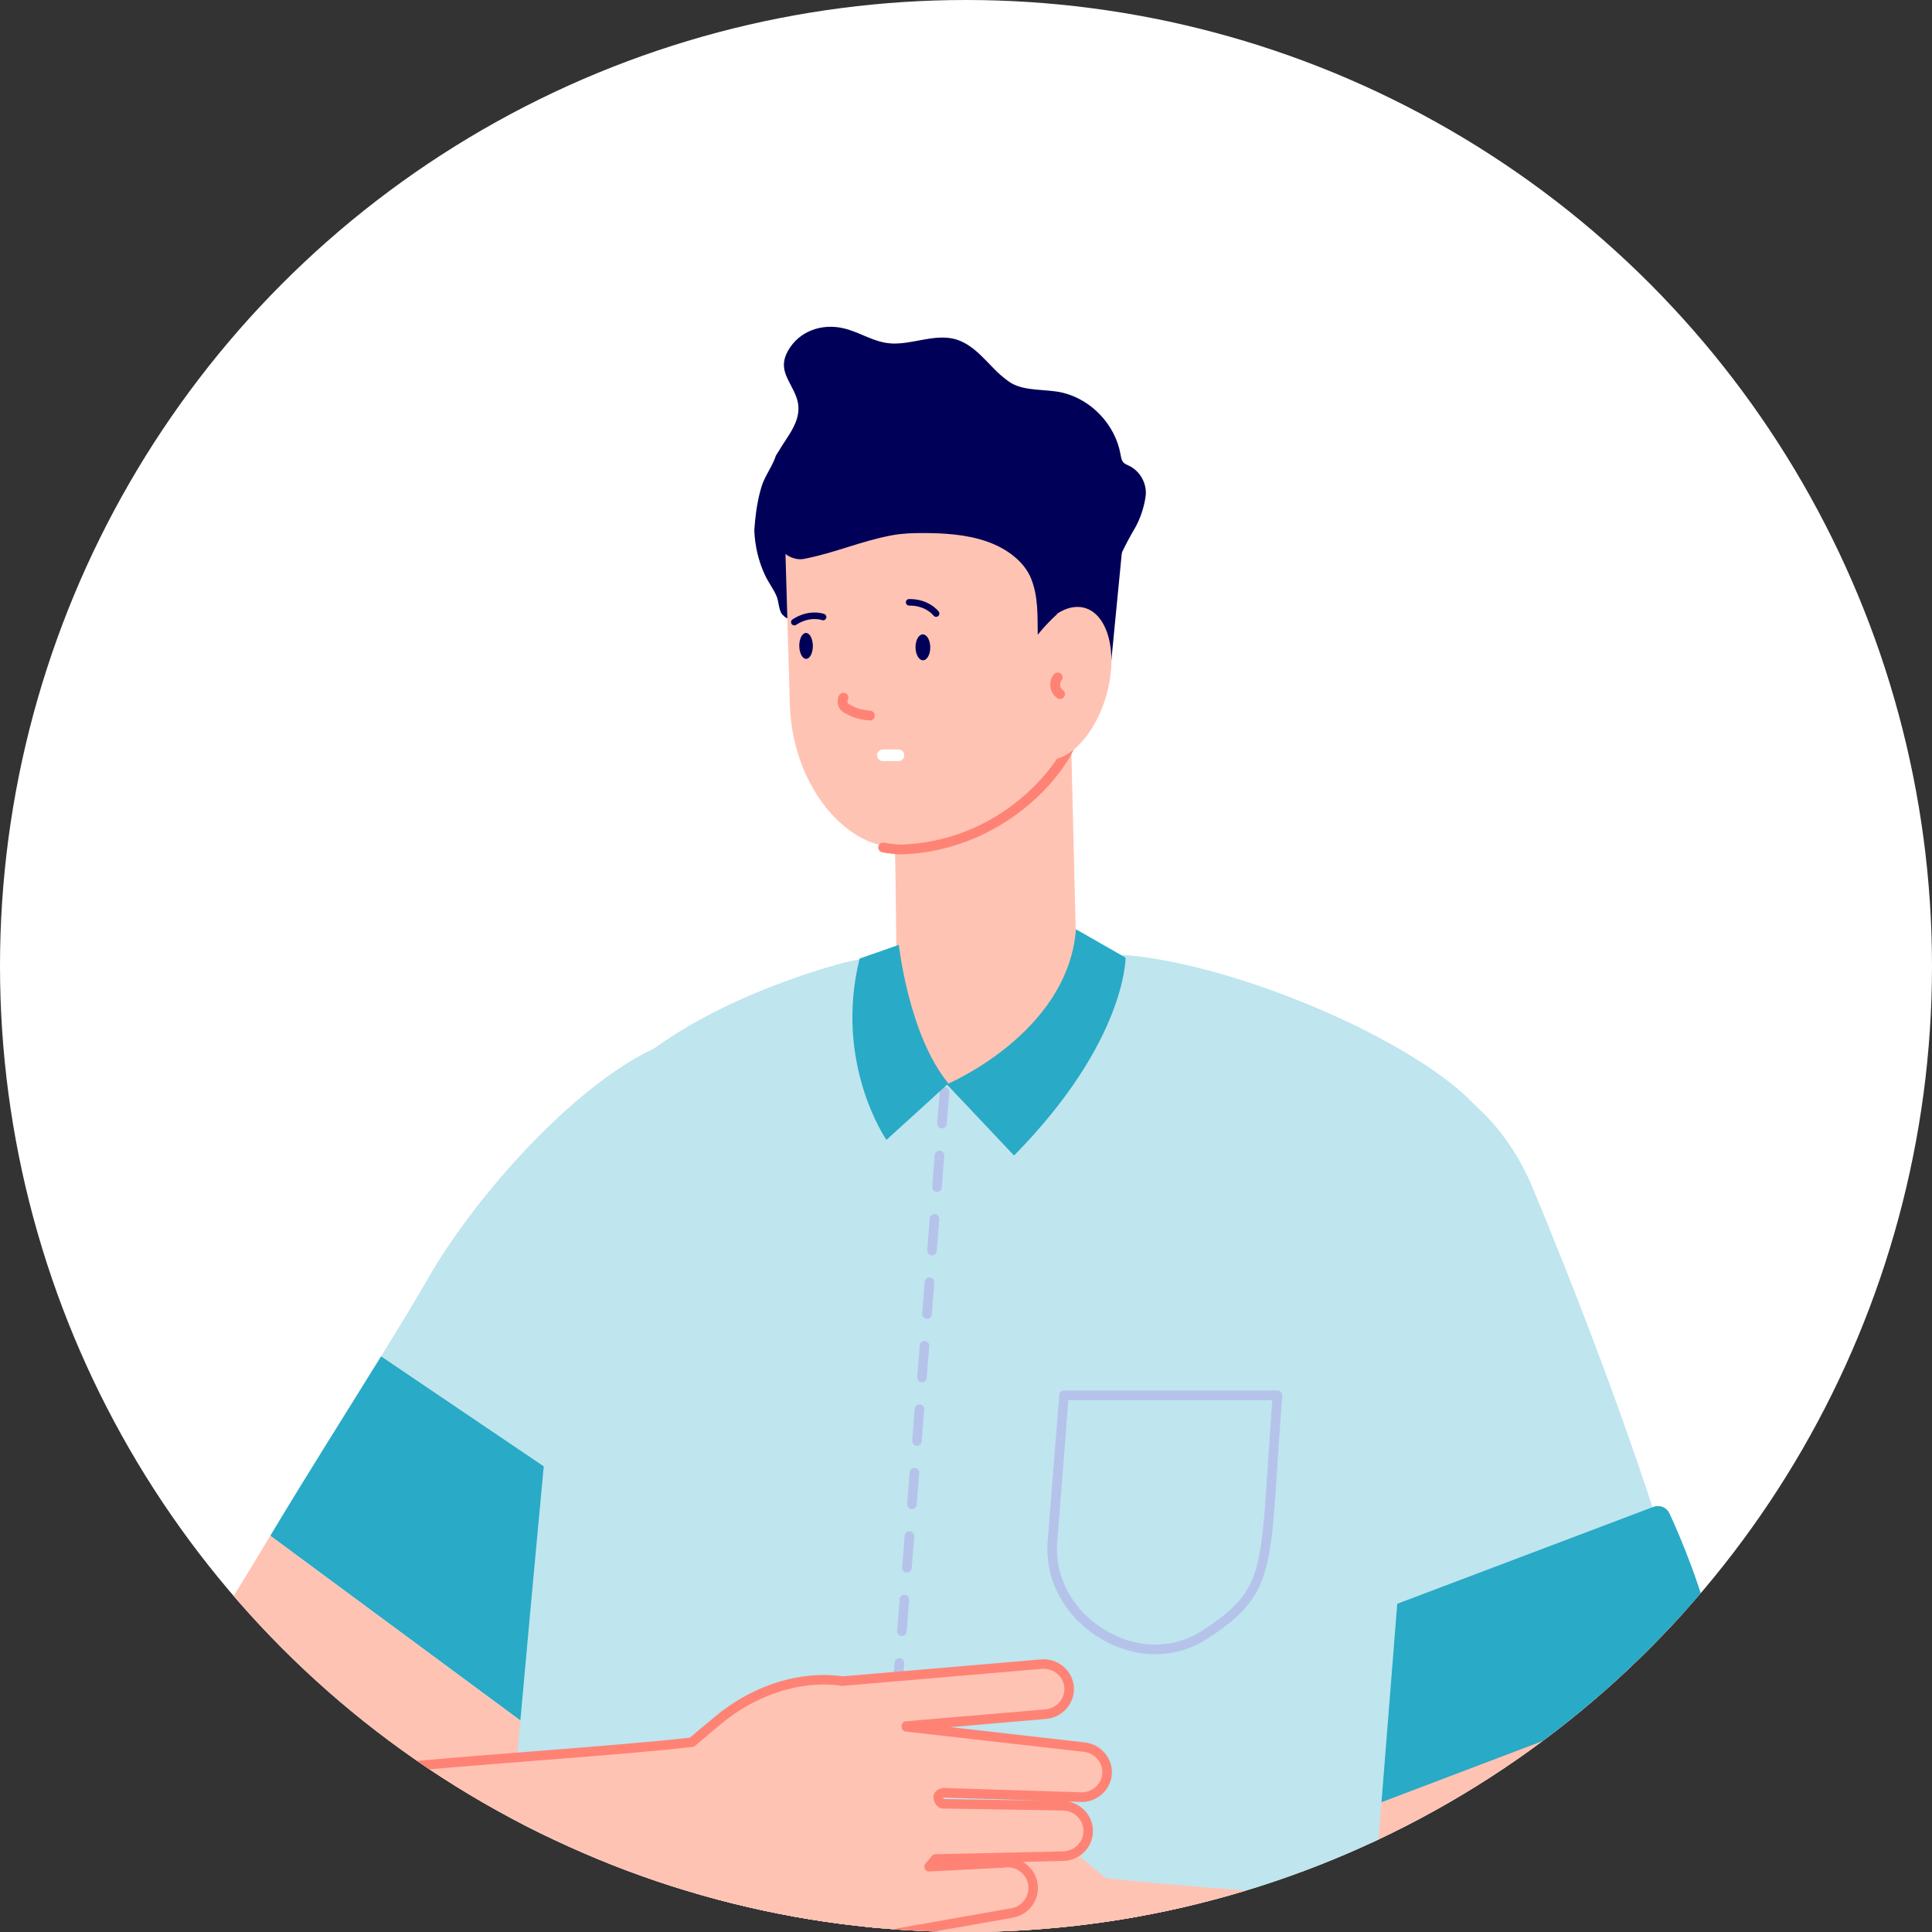 <?xml version="1.0" encoding="UTF-8"?><svg id="_レイヤー_2" xmlns="http://www.w3.org/2000/svg" xmlns:xlink="http://www.w3.org/1999/xlink" viewBox="0 0 102.54 102.54"><rect x="0" y="0" width="102.54" height="102.54" fill="#333333" stroke="none"/><defs><style>.cls-1{fill:#ff8375;}.cls-2{fill:#29aac6;}.cls-3{fill:#b5c3eb;}.cls-4{fill:#ffc3b4;}.cls-5{fill:#fff;}.cls-6{fill:#bfe5ee;}.cls-7{fill:#000058;}.cls-8{clip-path:url(#clippath);}</style><clipPath id="clippath"><circle class="cls-5" cx="51.27" cy="51.27" r="51.27"/></clipPath></defs><g id="_レイヤー_1-2"><circle class="cls-5" cx="51.27" cy="51.27" r="51.27"/><g class="cls-8"><path class="cls-2" d="M44.913,94.491c5.412,1.369,9.721,3.019,8.442,8.714l-13.268,64.112c-1.279,5.695-4.512-5.776-9.923-7.145l-7.677,10.142c-5.412-1.369-4.656-14.755-3.377-20.45l12.963-50.933c1.279-5.695,7.429-5.81,12.841-4.441Z"/><path class="cls-6" d="M22.867,67.602c3.109-5.362,11.578-14.552,16.34-12.383,7.66,3.489,4.066,15.472,2.923,19.769-.517,1.945-2.233,5.214-4.383,8.844l-17.522-11.845c.941-1.524,1.838-2.997,2.642-4.384Z"/><path class="cls-2" d="M14.345,81.511c1.949-3.256,4.009-6.497,5.88-9.525l17.522,11.845c-1.981,3.344-4.332,6.994-6.458,10.199l-16.944-12.52Z"/><path class="cls-4" d="M14.345,81.511l16.944,12.52c-2.7,4.07-5.036,7.423-5.788,8.515-2.222,3.227-8.026,7.445-12.334,7.067-6.887-.603-8.669-4.973-8.428-8.682.324-4.976,5.582-12.698,9.606-19.42Z"/><path class="cls-6" d="M81.337,63.021c-1.949-4.664-6.255-7.611-10.782-6.102-4.763,1.588-10.528,9.243-8.298,14.763,1.949,4.825,5.012,11.771,7.533,18.337l18.858-7.034c-2.191-7.262-5.48-15.58-7.312-19.964Z"/><path class="cls-4" d="M87.89,80.401l-18.804,7.317c1.844,3.89,4.157,10.284,5.019,16.069l15.726,9.634c2.503-6.739,1.387-25.624-1.941-33.02Z"/><path class="cls-2" d="M68.67,87.197l19.074-7.217c.332-.132.71.016.861.341.548,1.182,1.784,4.047,2.495,7.261.156.707-.229,1.421-.91,1.667l-17.97,6.82-3.549-8.872Z"/><path class="cls-5" d="M47.743,51.016c-.011.028-.002.012.006-.004l-.006.004Z"/><ellipse class="cls-4" cx="52.02" cy="54.385" rx="6.724" ry="3.123"/><path class="cls-4" d="M46.259,54.446c0,1.725.417,3.684,4.13,3.684s9.317-1.959,9.317-3.684-3.01-3.123-6.724-3.123-6.724,1.398-6.724,3.123Z"/><path class="cls-6" d="M25.15,122.755c.797-16.008,5.334-61.836,5.334-61.836,2.238-6.912,14.46-9.86,14.46-9.86l.266-.063c5.025-.894,9.487-.455,14.667-.297,6.621.615,17.293,5.449,19.224,9.063-.062.004-4.801,23.556-4.801,23.556,0,0-2.829,36.187-3.536,42.057l-43.457.771c-1.795,0-2.247-1.597-2.157-3.39Z"/><path class="cls-3" d="M44.78,125.896c-.007,0-.014-0-.02-.001-.14-.011-.244-.133-.233-.273l.026-.335c.011-.14.132-.241.272-.233.14.011.244.133.233.272l-.026.335c-.011.133-.121.234-.252.234ZM44.939,123.877c-.007,0-.014-0-.02-.001-.14-.011-.244-.133-.233-.273l.133-1.684c.011-.14.134-.244.272-.233.14.011.244.133.233.273l-.133,1.684c-.011.133-.121.234-.252.234ZM45.206,120.51c-.007,0-.014-0-.02-.001-.14-.011-.244-.133-.233-.273l.133-1.684c.011-.14.136-.24.273-.233.14.011.244.133.233.273l-.133,1.684c-.011.133-.121.234-.252.234ZM45.472,117.142c-.007,0-.013-0-.02-.001-.14-.011-.244-.133-.233-.273l.133-1.684c.011-.14.131-.242.273-.233.14.011.244.133.233.273l-.133,1.684c-.011.133-.121.234-.252.234ZM45.738,113.774c-.007,0-.014-0-.02-.001-.14-.011-.244-.133-.233-.273l.133-1.684c.011-.14.133-.238.273-.233.14.011.244.133.233.272l-.133,1.684c-.011.133-.121.234-.252.234ZM46.004,110.407c-.007,0-.014-0-.02-.001-.14-.011-.244-.133-.233-.272l.133-1.684c.011-.14.135-.241.273-.233.14.011.244.133.233.273l-.133,1.684c-.011.133-.121.234-.252.234ZM46.27,107.039c-.007,0-.014-0-.02-.001-.14-.011-.244-.133-.233-.273l.133-1.684c.011-.14.13-.244.272-.233.14.011.244.133.233.272l-.133,1.684c-.011.133-.121.234-.252.234ZM46.537,103.671c-.007,0-.014-0-.02-.001-.139-.011-.243-.133-.233-.273l.133-1.684c.011-.14.125-.24.273-.233.139.011.243.133.233.273l-.133,1.684c-.011.133-.121.233-.252.233ZM46.803,100.304c-.007,0-.013-0-.02-.001-.139-.011-.243-.133-.233-.273l.133-1.684c.011-.14.138-.238.273-.233.139.011.243.133.233.273l-.133,1.684c-.011.133-.121.233-.252.233ZM47.069,96.936c-.007,0-.013-0-.02-.001-.139-.011-.243-.133-.233-.273l.133-1.684c.011-.139.132-.24.273-.233.139.011.243.133.233.273l-.133,1.684c-.011.133-.122.233-.252.233ZM47.335,93.568c-.007,0-.013-0-.02-.001-.139-.011-.243-.133-.233-.273l.133-1.684c.011-.14.136-.237.273-.233.139.011.243.133.233.273l-.133,1.684c-.011.133-.121.233-.252.233ZM47.602,90.2c-.007,0-.014-0-.02-.001-.139-.011-.243-.133-.233-.273l.133-1.684c.011-.139.126-.244.273-.233.139.011.243.133.233.273l-.133,1.684c-.011.133-.121.233-.252.233ZM47.868,86.833c-.007,0-.014-0-.02-.001-.139-.011-.243-.133-.233-.273l.133-1.684c.011-.14.134-.236.273-.233.139.011.243.133.233.273l-.133,1.684c-.011.133-.121.233-.252.233ZM48.134,83.465c-.007,0-.014-0-.02-.001-.139-.011-.243-.133-.233-.273l.133-1.684c.011-.139.131-.239.273-.233.139.011.243.133.233.273l-.133,1.684c-.011.133-.122.233-.252.233ZM48.4,80.097c-.007,0-.013-0-.02-.001-.139-.011-.243-.133-.233-.273l.133-1.684c.011-.14.126-.238.273-.233.139.011.243.133.233.273l-.133,1.684c-.011.133-.122.233-.252.233ZM48.667,76.73c-.007,0-.013-0-.02-.001-.139-.011-.243-.133-.233-.273l.133-1.684c.011-.14.134-.24.273-.233.139.011.243.133.233.273l-.133,1.684c-.011.133-.121.233-.252.233ZM48.933,73.362c-.007,0-.014-0-.02-.001-.139-.011-.243-.133-.233-.273l.133-1.684c.011-.14.137-.24.273-.233.139.011.243.133.233.273l-.133,1.684c-.011.133-.121.233-.252.233ZM49.199,69.994c-.007,0-.014-0-.02-.001-.139-.011-.243-.133-.233-.273l.133-1.684c.011-.14.125-.239.273-.233.139.011.243.133.233.273l-.133,1.684c-.011.133-.121.233-.252.233ZM49.465,66.627c-.007,0-.014-0-.02-.001-.139-.011-.243-.133-.233-.273l.133-1.684c.011-.139.127-.242.273-.233.139.011.243.133.233.273l-.133,1.684c-.011.133-.121.233-.252.233ZM49.731,63.259c-.007,0-.014-0-.02-.001-.139-.011-.243-.133-.233-.273l.133-1.684c.011-.14.137-.239.273-.233.139.011.243.133.233.273l-.133,1.684c-.011.133-.121.233-.252.233ZM49.998,59.891c-.007,0-.014-0-.02-.001-.139-.011-.243-.133-.233-.273l.133-1.684c.011-.139.127-.236.273-.233.139.011.243.133.233.273l-.133,1.684c-.011.133-.122.233-.252.233Z"/><path class="cls-3" d="M61.315,87.796c-.973,0-1.966-.276-2.894-.828-1.899-1.129-2.978-3.104-2.816-5.155l.613-7.777c.011-.132.12-.234.253-.234h11.329c.071,0,.138.029.186.081.048.052.072.121.067.192-.107,1.389-.184,2.592-.252,3.643-.382,5.906-.462,7.135-3.72,9.254-.844.549-1.794.823-2.764.823ZM56.704,74.309l-.594,7.544c-.146,1.857.838,3.651,2.57,4.68,1.684,1.001,3.599,1.006,5.123.015,3.046-1.981,3.105-2.898,3.491-8.862.064-.983.136-2.1.232-3.377h-10.821Z"/><path class="cls-5" d="M56.525,36.879c0,.56.454,1.013,1.013,1.013s1.013-.454,1.013-1.013c0-.56-.454-1.013-1.013-1.013s-1.013.454-1.013,1.013Z"/><path class="cls-5" d="M56.172,39.255c.255.15.584.065.733-.188l.954-1.62c.149-.253.064-.583-.189-.732-.255-.15-.584-.065-.734.188l-.954,1.62c-.149.253-.064.583.189.732Z"/><path class="cls-7" d="M59.92,24.719c-.098-.046-.204-.083-.281-.16-.115-.114-.139-.288-.168-.447-.277-1.558-1.53-2.895-3.062-3.267-.894-.217-1.989-.054-2.775-.534-.21-.128-.61-.474-.688-.549-.746-.725-1.443-1.675-2.544-1.821-1.008-.134-2.008.321-3.022.291-.97-.029-1.694-.593-2.606-.807-1.149-.27-2.361.135-2.956,1.201-.572,1.024.156,1.594.466,2.501.254.744-.044,1.402-.453,2.029-.228.351-.45.69-.655,1.034-.116.367-.335.719-.515,1.066-.066.127-.125.256-.18.387-.055.158-.106.319-.149.488-.168.66-.252,1.335-.298,2.014.03.822.221,1.638.567,2.379.181.389.449.731.618,1.123.109.254.116.765.299.966.64.707.947-.396.939-.997-.027-1.935,1.055-3.791,2.605-4.942,1.55-1.151,3.516-1.647,5.444-1.653,1.838-.006,3.696.423,5.271,1.373,1.576.95,2.412,2.891,2.969,4.65.505-1.109.965-2.139,1.459-2.961.297-.494.526-1.181.599-1.753.083-.651-.293-1.334-.885-1.611Z"/><path class="cls-7" d="M59.265,25.639c.299.634.463,1.326.436,2.048l-.782,8.036-7.113-7.746-10.728.428-.356-2.766h18.543Z"/><path class="cls-4" d="M52.782,57.165l-3.205.477c-2.633.025-1.977-4.198-2.011-7.896-.023-2.493-.051-4.809-.087-4.809-2.557.024-5.523-3.255-5.565-7.802l-.254-8.736c.099-.348,2.17.373,2.317.056.611-.323,3.105-1.406,5.664-1.184,2.102.182,4.253,1.306,4.876,1.787,1.487,1.151.915,9.833.442,10.102l1.883-.003.256,10.362c.065,2.66-1.654,7.62-4.314,7.645Z"/><path class="cls-7" d="M43.717,32.92c.058-.011.109-.051.131-.11.033-.09-.012-.189-.101-.223-.032-.012-.801-.293-1.684.287-.08.053-.102.16-.05.24.053.08.161.102.24.05.73-.478,1.347-.261,1.373-.252.03.011.062.013.092.008Z"/><path class="cls-7" d="M49.619,32.726c.054.022.119.016.169-.021.077-.057.093-.166.036-.243-.021-.027-.516-.68-1.573-.668-.096.001-.173.079-.172.175.001.096.08.172.175.172.881-.009,1.287.523,1.291.529.02.026.045.045.074.057Z"/><path class="cls-1" d="M47.839,45.347c6.027-.211,9.423-5.148,9.411-6.46-.001-.144-.119-.259-.263-.258-.144.001-.259.119-.258.263.009.915-3.061,5.73-8.894,5.935-.299-.007-.611-.041-.911-.103-.141-.03-.278.062-.307.203-.029.141.062.278.203.307.331.068.674.106,1.019.113Z"/><path class="cls-1" d="M46.17,38.241c.131-.001.243-.101.256-.234.014-.143-.09-.27-.233-.285-.579-.057-.795-.169-1.003-.277l-.124-.063c-.051-.025-.073-.064-.082-.093-.015-.046-.01-.095.014-.14.067-.127.019-.285-.108-.352-.126-.068-.284-.019-.352.108-.089.169-.107.367-.048.545.058.176.182.318.35.4l.111.056c.24.125.513.266,1.192.334.009.001.019.001.028.001Z"/><path class="cls-7" d="M48.591,34.36c.004.38.182.686.398.684s.388-.311.385-.691c-.004-.38-.182-.686-.398-.684s-.388.311-.385.691Z"/><path class="cls-7" d="M42.421,34.284c.004.38.168.686.367.684.199-.002.357-.311.354-.691-.004-.38-.168-.686-.367-.684-.199.002-.357.311-.354.691Z"/><path class="cls-4" d="M53.918,36.557c-.329,2.238.523,3.925,1.903,3.769,1.38-.156,2.766-2.097,3.095-4.335.329-2.238-.523-3.925-1.903-3.769-1.38.156-2.766,2.097-3.095,4.335Z"/><path class="cls-1" d="M56.263,37.098c.084-.001.166-.042.215-.117.079-.12.045-.282-.075-.36-.073-.048-.124-.136-.137-.236-.013-.099.012-.193.068-.257.095-.107.086-.272-.022-.367-.107-.095-.272-.086-.367.022-.157.177-.228.421-.195.671.033.252.168.471.368.602.045.029.095.043.145.043Z"/><path class="cls-7" d="M41.298,27.73c1.29-1.217,1.133-4.174,2.616-4.552,2.169-.554,11.625-.401,13.738.285.869.282-3.502,4.564-2.722,4.999.399.222.783.465,1.148.727l.032,3.401c-.372.341-.72.706-1.033,1.098-.013-1.015.03-2.033-.353-2.982-.37-.918-1.306-1.604-2.347-1.967-1.084-.378-2.28-.448-3.448-.448-.53-0-1.061.022-1.582.118-1.641.305-3.01.929-4.648,1.248-.01.002-.02.004-.03.006-1.031.193-2.119-1.226-1.371-1.932Z"/><path class="cls-2" d="M57.107,49.321l2.632,1.504s.035,4.465-5.92,10.503l-3.569-3.779s6.436-2.7,6.856-8.229Z"/><path class="cls-2" d="M47.706,50.148s.526,4.813,2.632,7.356l-3.29,2.995s-2.809-4.041-1.424-9.624l2.082-.727Z"/><path class="cls-4" d="M45.558,94.333l-.005,5.778c-.002,2.141-1.442,3.328-3.595,3.247l-10.553-.432-.063-9.13,14.216.538Z"/><path class="cls-4" d="M47.08,102.165c1.085-.634.687-1.068,1.146-1.975.355-.703,1.767-1.75,1.693-2.455-.191-1.814-.673-3.585-1.432-5.275-.698-1.549-1.951-3.203-4.316-3.382-2.287-.173-4.511.773-6.124,2.108-3.057,2.531-4.126,3.461-5.062,6.565-1.172,3.888.332,6.692,5.957,6.044,2.895-.334,5.779-.25,8.14-1.63Z"/><path class="cls-4" d="M44.307,91.833l11.087-.948c.751-.064,1.315-.715,1.253-1.445-.062-.73-.727-1.276-1.478-1.211l-11.087.948c-.751.064-1.315.714-1.254,1.444.062.731.727,1.276,1.478,1.212Z"/><path class="cls-4" d="M46.344,94.945l10.801.337c.749.085,1.429-.442,1.512-1.17.084-.729-.461-1.395-1.21-1.48l-11.051-1.256c-.749-.085-1.429.441-1.512,1.17-.083.729.711,2.315,1.46,2.4Z"/><path class="cls-4" d="M45.357,98.663l10.922-.24c.75.012,1.372-.58,1.384-1.317.01-.737-.595-1.349-1.345-1.361l-11.072-.178c-.75-.012-1.373.581-1.383,1.317-.01.736.745,1.767,1.495,1.779Z"/><path class="cls-4" d="M42.786,103.349l10.837-1.914c.734-.129,1.229-.833,1.099-1.562-.13-.73-.837-1.221-1.571-1.091l-11.029.562c-.734.13-1.037,2.184-.907,2.914.129.73.836,1.221,1.571,1.091Z"/><path class="cls-4" d="M49.916,95.639c-.134-.022-.472-.541.126-.586l-.792-.173-.185.75.419.684.433-.675Z"/><path class="cls-4" d="M4.739,101.645c.529-4.925,4.192-6.255,8.246-7.048,4.274-.836,18.724-1.633,23.675-2.231l-.474,10.223c-4.724,1.641-17.809,8.329-20.022,8.782-7.71,1.578-11.902-5.291-11.425-9.727Z"/><path class="cls-4" d="M49.759,101.645l.005,5.778c.002,2.141,1.442,3.328,3.595,3.247l10.553-.432.063-9.13-14.216.538Z"/><path class="cls-4" d="M48.238,109.477c-1.085-.634-.687-1.068-1.146-1.975-.355-.703-1.767-1.75-1.693-2.455.191-1.814.673-3.585,1.432-5.275.698-1.549,1.951-3.203,4.316-3.382,2.287-.173,4.511.773,6.124,2.108,3.057,2.531,4.126,3.461,5.062,6.565,1.172,3.888-.332,6.692-5.957,6.044-2.895-.334-5.779-.25-8.14-1.63Z"/><path class="cls-4" d="M51.01,99.145l-11.087-.948c-.751-.064-1.315-.715-1.253-1.445.062-.73.727-1.276,1.478-1.211l11.087.948c.751.064,1.315.714,1.254,1.444-.062.731-.727,1.276-1.478,1.212Z"/><path class="cls-4" d="M48.973,102.257l-10.801.337c-.749.085-1.429-.442-1.512-1.17-.084-.729.461-1.395,1.21-1.48l11.051-1.256c.749-.085,1.429.441,1.512,1.17.083.729-.711,2.315-1.46,2.4Z"/><path class="cls-4" d="M45.402,102.951c.134-.022.472-.541-.126-.586l.792-.173.185.75-.419.685-.433-.675Z"/><path class="cls-4" d="M90.578,108.957c-.529-4.925-4.192-6.255-8.246-7.048-4.274-.836-18.724-1.633-23.675-2.231l.474,10.223c4.724,1.641,17.809,8.329,20.022,8.782,7.71,1.578,11.902-5.291,11.425-9.727Z"/><path class="cls-1" d="M16.87,111.537c-.118,0-.223-.082-.248-.203-.028-.137.06-.271.197-.299,1.031-.211,4.103-1.674,7.66-3.367,3.203-1.525,6.833-3.253,9.942-4.535.07-.029.149-.025.215.01,1.026.543,2.496.71,4.368.494.628-.073,1.261-.126,1.873-.178,1.634-.138,3.177-.269,4.601-.73.011-.004.023-.006.034-.008l8.16-1.441c.29-.051.543-.212.712-.455.168-.24.232-.529.182-.814-.106-.594-.677-.99-1.277-.886l-3.967.204c-.104.012-.197-.051-.241-.143-.044-.092-.029-.202.039-.278.118-.133.231-.266.33-.397.047-.061.119-.098.196-.1l6.721-.148c.304.005.592-.107.807-.315.208-.201.325-.468.329-.753.008-.599-.483-1.094-1.096-1.104l-6.403-.103c-.041-.001-.08-.011-.115-.03-.189-.083-.352-.339-.348-.572.002-.099.044-.425.518-.486.014-.002.027-.002.04-.002l7.148.223c.317.037.609-.046.843-.227.232-.179.377-.434.41-.719.032-.278-.049-.556-.228-.78-.188-.236-.457-.385-.759-.419l-9.435-1.073c-.078-.009-.147-.053-.188-.12-.046-.075-.062-.188-.022-.267.04-.078.104-.151.192-.158l7.408-.633c.297-.025.567-.163.761-.386.192-.221.285-.5.26-.784-.023-.279-.157-.534-.376-.72-.231-.194-.524-.286-.827-.261l-10.554.903c-.02.002-.042.001-.062-.002-.138-.023-.279-.04-.426-.051-2.014-.153-4.184.595-5.943,2.051-.526.435-.989.82-1.406,1.18-.038.033-.085.053-.135.06-1.912.23-4.95.468-8.165.721-4.496.353-9.591.753-13.015,1.235-.136.023-.266-.077-.286-.215-.02-.139.077-.267.215-.286,3.439-.485,8.543-.885,13.045-1.238,3.167-.249,6.162-.484,8.068-.71.404-.347.85-.719,1.354-1.136,1.86-1.538,4.155-2.327,6.305-2.166.151.012.296.029.438.052l10.522-.9c.434-.038.863.097,1.198.379.323.273.52.65.554,1.064.036.421-.1.833-.382,1.159-.281.324-.672.522-1.101.559l-5.062.433,7.121.81c.436.05.827.265,1.099.607.263.331.382.74.335,1.153-.048.421-.262.798-.603,1.062-.339.263-.76.381-1.19.331l-.528-.016c.762.139,1.337.804,1.326,1.592-.006.42-.178.814-.483,1.109-.311.302-.722.456-1.158.458l-2.078.046c.392.229.688.623.775,1.106.075.419-.02.842-.265,1.193-.247.353-.616.589-1.039.663l-8.143,1.438c-1.475.475-3.04.607-4.698.748-.608.051-1.237.105-1.857.177-1.915.221-3.445.054-4.556-.495-3.073,1.271-6.65,2.974-9.81,4.479-3.735,1.778-6.684,3.183-7.776,3.406-.017.004-.034.005-.051.005ZM50.089,95.484l5.136.082-5.12-.159c-.024.004-.041.009-.052.013.007.02.021.045.036.064Z"/><path class="cls-5" d="M47.685,40.395h-.824c-.17,0-.309-.139-.309-.309s.139-.309.309-.309h.824c.17,0,.309.139.309.309s-.139.309-.309.309Z"/></g></g></svg>